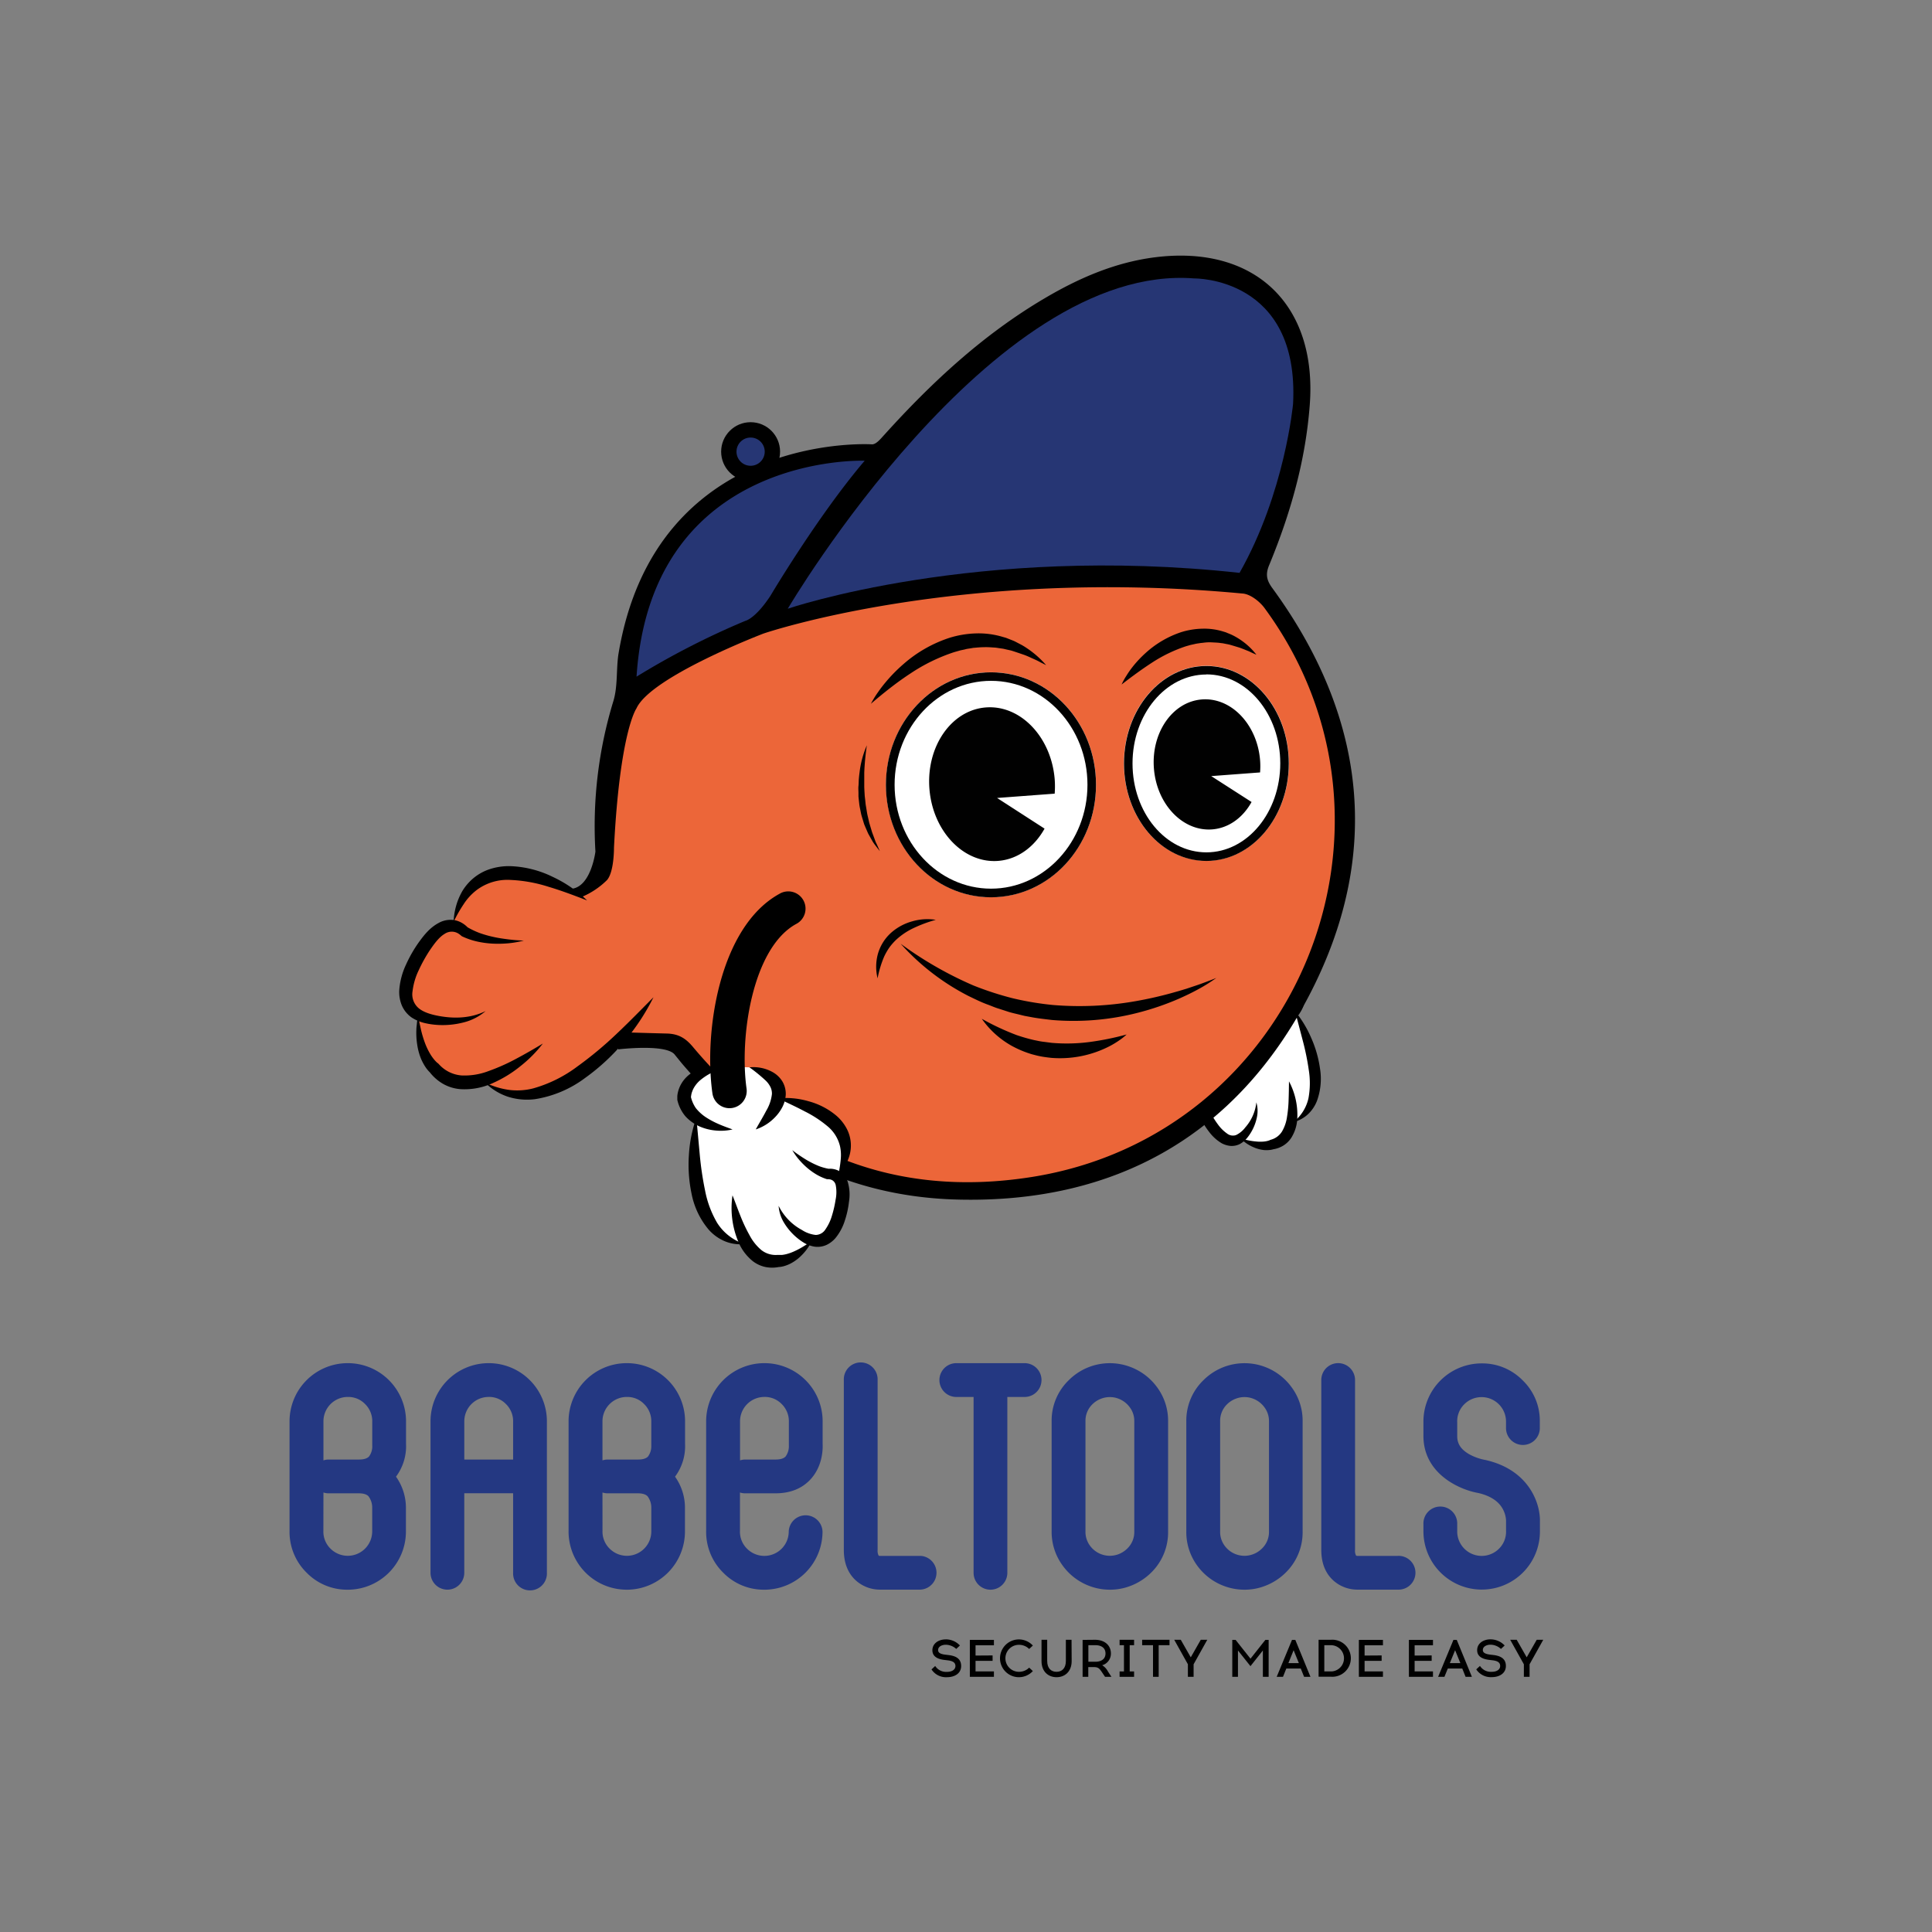 <svg id="Calque_1" data-name="Calque 1" xmlns="http://www.w3.org/2000/svg" viewBox="0 0 680 680"><rect x="0" y="0" width="680" height="680" fill="#808080" stroke="none"/><defs><style>.cls-1{fill:#243882;}.cls-2{fill:#fff;}.cls-3{fill:#263674;}.cls-4{fill:#ec6639;}.cls-5{fill:#010101;}</style></defs><path d="M333,577a6.8,6.8,0,0,1,4.86,2.16l-1.3,1.21A5.56,5.56,0,0,0,333,578.9h-.17c-1.14,0-2.65.54-2.65,1.88,0,1,.95,1.4,2.48,1.6l1.23.15c2.63.32,4.4,1.33,4.4,3.86s-2.18,3.91-4.94,3.93h-.09a6.08,6.08,0,0,1-5.4-2.74l1.3-1.21a4.54,4.54,0,0,0,4.1,2.07h.09c1.7,0,2.93-.78,2.93-2.05s-1-1.79-2.65-2l-1.23-.15c-2.55-.3-4.23-1.29-4.23-3.41,0-2.35,2.11-3.8,4.66-3.82Z"/><path d="M349.36,582.66v1.9h-6v3.73h6.47v1.9h-8.48v-13h8.48v1.9h-6.47v3.61Z"/><path d="M363.53,579.18l-1.3,1.21a5.05,5.05,0,0,0-3.61-1.47,4.75,4.75,0,0,0,0,9.5,5,5,0,0,0,3.61-1.47l1.3,1.21a6.71,6.71,0,0,1-4.91,2.16,6.65,6.65,0,0,1,0-13.3A6.71,6.71,0,0,1,363.53,579.18Z"/><path d="M377.19,584.66c0,3.65-2.37,5.66-5.31,5.66s-5.3-2-5.3-5.66v-7.51h2v7.45c0,2.65,1.43,3.82,3.28,3.82s3.29-1.17,3.29-3.82v-7.45h2Z"/><path d="M385.38,577.15c3.48,0,5.62,2,5.62,4.81a4.22,4.22,0,0,1-3.07,4.15,5.73,5.73,0,0,1,2.05,2.22l1.21,1.86h-2.25l-1-1.49c-1.05-1.62-1.51-1.9-2.85-1.94h-2.05v3.43h-2v-13Zm-2.31,7.73h2.48c1.95,0,3.55-.88,3.55-2.92s-1.6-2.91-3.55-2.91h-2.48Z"/><path d="M399.16,588.29v1.9h-5.1v-1.9h1.54v-9.24h-1.54v-1.9h5.1v1.9h-1.55v9.24Z"/><path d="M407.82,590.19h-2V579.05H402v-1.9h9.63v1.9h-3.82Z"/><path d="M418.1,590.19v-4.42l-4.81-8.62h2.3l3.52,6.17,3.52-6.17h2.29l-4.81,8.62v4.42Z"/><path d="M444.49,590.19v-9.28l-4.37,5.52-4.4-5.52v9.28h-2v-13h1.17l5.24,6.61,5.23-6.61h1.16v13Z"/><path d="M451.57,590.19h-2.22l5.39-13h1.17l5.33,13H459l-1.17-2.92h-5.09Zm1.9-4.82h3.69l-1.85-4.55Z"/><path d="M468.42,577.15a6.52,6.52,0,1,1,0,13H464.1v-13Zm0,11.14a4.62,4.62,0,0,0,0-9.24h-2.31v9.24Z"/><path d="M486.29,582.66v1.9h-6v3.73h6.46v1.9h-8.47v-13h8.47v1.9h-6.46v3.61Z"/><path d="M503.9,582.66v1.9h-6v3.73h6.46v1.9h-8.47v-13h8.47v1.9h-6.46v3.61Z"/><path d="M508.39,590.19h-2.22l5.39-13h1.17l5.33,13h-2.22l-1.17-2.92h-5.09Zm1.9-4.82H514l-1.85-4.55Z"/><path d="M524.73,577a6.8,6.8,0,0,1,4.86,2.16l-1.31,1.21a5.51,5.51,0,0,0-3.55-1.49h-.17c-1.14,0-2.65.54-2.65,1.88,0,1,1,1.4,2.48,1.6l1.23.15c2.63.32,4.4,1.33,4.4,3.86s-2.18,3.91-4.94,3.93H525a6.11,6.11,0,0,1-5.41-2.74l1.31-1.21a4.52,4.52,0,0,0,4.1,2.07h.09c1.69,0,2.92-.78,2.92-2.05s-1-1.79-2.64-2l-1.23-.15c-2.55-.3-4.23-1.29-4.23-3.41,0-2.35,2.1-3.8,4.66-3.82Z"/><path d="M536.35,590.19v-4.42l-4.81-8.62h2.29l3.52,6.17,3.53-6.17h2.29l-4.81,8.62v4.42Z"/><path class="cls-1" d="M142.91,508.19v-7.68a20.5,20.5,0,0,0-21-20.72,20.48,20.48,0,0,0-20,20.48V538.8a20.12,20.12,0,0,0,6.1,14.82,19.88,19.88,0,0,0,14.41,5.9h.45a20.48,20.48,0,0,0,20-20.48v-8a18.94,18.94,0,0,0-3.49-11.3A17.93,17.93,0,0,0,142.91,508.19ZM122.4,491.68a8.21,8.21,0,0,1,6.07,2.47,8.42,8.42,0,0,1,2.55,6.36v7.87c0,.13,0,.3,0,.37a6,6,0,0,1-1.14,3.89c-.68.72-1.85,1.07-3.58,1.07H115.58a5.87,5.87,0,0,0-1.74.29V500.27a8.58,8.58,0,0,1,8.33-8.59Zm-8.56,33.63a5.87,5.87,0,0,0,1.74.29h10.73c2.36,0,3.11.78,3.36,1A6.63,6.63,0,0,1,131,530.7V539a8.6,8.6,0,0,1-14.63,6.12,8.42,8.42,0,0,1-2.55-6.36Z"/><path class="cls-1" d="M171.53,479.79a20.48,20.48,0,0,0-20,20.48v53.3a5.94,5.94,0,1,0,11.88,0v-28H180.6v28a5.95,5.95,0,1,0,11.89,0V500.51a20.48,20.48,0,0,0-21-20.72Zm6.52,14.36a8.42,8.42,0,0,1,2.55,6.36v13.2H163.42V500.27a8.57,8.57,0,0,1,8.35-8.59A8.24,8.24,0,0,1,178.05,494.15Z"/><path class="cls-1" d="M241.12,508.19v-7.68a20.48,20.48,0,0,0-21-20.72,20.48,20.48,0,0,0-20,20.48V538.8a20.47,20.47,0,0,0,20.5,20.72h.46a20.48,20.48,0,0,0,20-20.48v-8a18.86,18.86,0,0,0-3.49-11.3A17.93,17.93,0,0,0,241.12,508.19Zm-20.5-16.51a8.2,8.2,0,0,1,6.06,2.47,8.42,8.42,0,0,1,2.55,6.36v7.87c0,.12,0,.29,0,.37a6.09,6.09,0,0,1-1.15,3.89c-.67.72-1.85,1.07-3.58,1.07H213.79a5.93,5.93,0,0,0-1.74.29V500.27a8.58,8.58,0,0,1,8.33-8.59Zm-8.57,33.63a5.93,5.93,0,0,0,1.74.29h10.73c2.36,0,3.12.78,3.37,1a6.61,6.61,0,0,1,1.35,4.07V539a8.59,8.59,0,0,1-14.62,6.12,8.39,8.39,0,0,1-2.56-6.36Z"/><path class="cls-1" d="M262.21,525.6h10.73c5.17,0,9.31-1.65,12.32-4.9,4.3-4.65,4.37-10.66,4.28-12.5v-7.69a20.48,20.48,0,0,0-21-20.72,20.5,20.5,0,0,0-20,20.48V538.8a20.12,20.12,0,0,0,6.1,14.82,19.88,19.88,0,0,0,14.41,5.9h.45a20.48,20.48,0,0,0,20-20.48,5.95,5.95,0,0,0-11.89,0A8.59,8.59,0,0,1,263,545.16a8.39,8.39,0,0,1-2.56-6.36V525.31A5.87,5.87,0,0,0,262.21,525.6Zm-1.74-25.33a8.57,8.57,0,0,1,8.35-8.59,8.24,8.24,0,0,1,6.28,2.47,8.42,8.42,0,0,1,2.55,6.36v7.87c0,.12,0,.29,0,.37a6.09,6.09,0,0,1-1.15,3.89c-.68.72-1.85,1.07-3.58,1.07H262.21a5.87,5.87,0,0,0-1.74.29Z"/><path class="cls-1" d="M323.91,547.63H309.63a1,1,0,0,1-.38-.11,3.77,3.77,0,0,1-.36-2v-59.8a5.95,5.95,0,1,0-11.89,0v59.8c0,4.49,1.38,8.06,4.08,10.61a12.7,12.7,0,0,0,8.59,3.37h14.24a5.95,5.95,0,0,0,0-11.89Z"/><path class="cls-1" d="M397.53,481a20.43,20.43,0,0,0-21.39,4.81,19.75,19.75,0,0,0-6,14.46V539A20,20,0,0,0,374,551a20.5,20.5,0,0,0,9.77,7.33,20.25,20.25,0,0,0,6.89,1.19,19.64,19.64,0,0,0,6.84-1.19,20.92,20.92,0,0,0,7.63-4.78,19.85,19.85,0,0,0,6-14.51V500.27a19.8,19.8,0,0,0-3.82-11.93A20.5,20.5,0,0,0,397.53,481Zm1.7,19.27V539a8.07,8.07,0,0,1-2.49,6.06,8.92,8.92,0,0,1-3.32,2.06,8.63,8.63,0,0,1-9.81-3.13,8.14,8.14,0,0,1-1.56-5V500.27a8.08,8.08,0,0,1,2.49-6.06,8.69,8.69,0,0,1,3.26-2,8.3,8.3,0,0,1,2.84-.48,8.19,8.19,0,0,1,2.82.48,8.78,8.78,0,0,1,4.24,3.19A7.94,7.94,0,0,1,399.23,500.27Z"/><path class="cls-1" d="M360.87,479.79H336.35a5.95,5.95,0,0,0,0,11.89h6.32v61.9a5.94,5.94,0,0,0,11.88,0v-61.9h6.32a5.95,5.95,0,0,0,0-11.89Z"/><path class="cls-1" d="M444.93,481a20.45,20.45,0,0,0-21.39,4.81,19.79,19.79,0,0,0-6,14.46V539a20,20,0,0,0,3.81,12,20.55,20.55,0,0,0,9.77,7.33,20.26,20.26,0,0,0,6.9,1.19,19.68,19.68,0,0,0,6.84-1.19,20.8,20.8,0,0,0,7.62-4.78,19.85,19.85,0,0,0,6-14.51V500.27a19.8,19.8,0,0,0-3.82-11.93A20.5,20.5,0,0,0,444.93,481Zm1.71,19.27V539a8.07,8.07,0,0,1-2.5,6.06,8.76,8.76,0,0,1-3.32,2.06A8.63,8.63,0,0,1,431,544a8.14,8.14,0,0,1-1.55-5V500.27a8.11,8.11,0,0,1,2.48-6.06,8.77,8.77,0,0,1,3.26-2,8.32,8.32,0,0,1,2.85-.48,8.17,8.17,0,0,1,2.81.48,8.78,8.78,0,0,1,4.24,3.19A8,8,0,0,1,446.64,500.27Z"/><path class="cls-1" d="M492,547.63H477.68a1.09,1.09,0,0,1-.38-.11,3.57,3.57,0,0,1-.37-2v-59.8a5.94,5.94,0,1,0-11.88,0v59.8c0,4.49,1.37,8.06,4.08,10.61a12.67,12.67,0,0,0,8.58,3.37H492a5.95,5.95,0,1,0,0-11.89Z"/><path class="cls-1" d="M522.77,513.85l-.29-.05a18.59,18.59,0,0,1-5.44-2c-2.87-1.68-4.15-3.64-4.15-6.35v-4.9a8.39,8.39,0,0,1,2.51-6.32,8.61,8.61,0,0,1,14.67,6.08v2.56a5.95,5.95,0,0,0,11.89,0v-2.56a19.66,19.66,0,0,0-6-14.44,19.86,19.86,0,0,0-14.13-6h-.3A20.49,20.49,0,0,0,501,500.51v4.9c0,13.25,12.6,18.92,19.33,20.08,4.26,1,7.17,2.91,8.66,5.74a9.43,9.43,0,0,1,1.09,3.92,1.48,1.48,0,0,0,0,.21v3.44a8.39,8.39,0,0,1-2.51,6.32A8.61,8.61,0,0,1,512.89,539v-2.55a5.95,5.95,0,1,0-11.89,0V539a20.54,20.54,0,0,0,20.13,20.48h.3A20.45,20.45,0,0,0,542,538.8v-3.27C542.19,529.58,538.49,517.38,522.77,513.85Z"/><path class="cls-2" d="M422.84,385.2c-15.18-13.54,8.92-26.45,8.92-26.45-1.82-5,4.76-11.26,4.76-11.26s2.83-1.21,6.91-2.51c11.62-3,13.85,4.5,13.85,4.5s1.72,2.2-1.45,6.46c0,0,16.39,30.64-.61,39,0,0-3.5,5.94-7.46,7.85,0,0-4,1.9-11.13-2.09l1.69-1.82c-7,8.4-14.05-6.38-14.05-6.38-3.82-7.17,1.38-8.33,1.38-8.33Z"/><path d="M440.91,365a13.54,13.54,0,0,1-6.42-1.45,12.25,12.25,0,0,1-2.89-1.95,9,9,0,0,1-2.22-3.12,7,7,0,0,1-.33-4.11,7.62,7.62,0,0,1,1.77-3.37,11.27,11.27,0,0,1,5.7-3.47,47.81,47.81,0,0,0-3.1,5.2,6.44,6.44,0,0,0-.65,2.3,4.15,4.15,0,0,0,.3,2,12.2,12.2,0,0,0,3.15,4C437.64,362.23,439.24,363.49,440.91,365Z"/><path d="M447.17,362.68c1.19-1,2.33-1.94,3.37-3a23.48,23.48,0,0,0,2.77-3.12,12.74,12.74,0,0,0,1.73-3.35,9.78,9.78,0,0,0,.28-3.49l.06.28s0,0,0-.07a1.47,1.47,0,0,0-.06-.14,2.29,2.29,0,0,0-.16-.31,4.6,4.6,0,0,0-.37-.64,5.2,5.2,0,0,0-.46-.59,4.68,4.68,0,0,0-.53-.56,8.15,8.15,0,0,0-2.78-1.65,16.13,16.13,0,0,0-3.56-.84l-2-.16c-.66,0-1.34,0-2-.1.6-.34,1.23-.65,1.87-.94s1.32-.44,2-.66a12.34,12.34,0,0,1,4.39-.25,9.45,9.45,0,0,1,4.4,1.73,8.48,8.48,0,0,1,1.78,1.71,7.44,7.44,0,0,1,.71,1.05,6.36,6.36,0,0,1,.3.58,2.37,2.37,0,0,1,.14.32,3,3,0,0,1,.15.39l0,.15,0,.14a11,11,0,0,1-.6,5.33,12.2,12.2,0,0,1-2.95,4.22,14.8,14.8,0,0,1-4,2.65A14.59,14.59,0,0,1,447.17,362.68Z"/><path d="M431.76,358.75c-2.05,2.1-4.05,4.05-5.9,6.06a32.94,32.94,0,0,0-4.71,6.23,10.71,10.71,0,0,0-1.47,6.82,12.23,12.23,0,0,0,1.13,3.64,34.2,34.2,0,0,0,2,3.7,13,13,0,0,1-3.63-2.58,10.54,10.54,0,0,1-3.1-8.87,12.9,12.9,0,0,1,1.55-4.61,20.49,20.49,0,0,1,6.15-6.68A23,23,0,0,1,431.76,358.75Z"/><path d="M433,374.18a17.6,17.6,0,0,1-.86,3.1,22.53,22.53,0,0,1-1.34,3A19.43,19.43,0,0,1,429,383a14.91,14.91,0,0,1-2.47,2.42l-.5.22s-.18.08-.28.15l-.32.23a1.88,1.88,0,0,0-.45.54,2.14,2.14,0,0,0-.25,1.4,10.61,10.61,0,0,0,1.48,3.94,32.79,32.79,0,0,0,2.56,4,13.4,13.4,0,0,0,3.11,3.06,3.33,3.33,0,0,0,3.18.54,9,9,0,0,0,3.26-2.71A15.9,15.9,0,0,0,442.2,388a10.78,10.78,0,0,1,.18,5.27,16.92,16.92,0,0,1-1.93,5.06,16.39,16.39,0,0,1-1.6,2.3,9,9,0,0,1-2.41,2,6.37,6.37,0,0,1-3.4.69,8.17,8.17,0,0,1-3.16-1,15.38,15.38,0,0,1-4.28-3.9,26.78,26.78,0,0,1-2.91-4.62,12.72,12.72,0,0,1-1.61-5.69,5.54,5.54,0,0,1,1.15-3.4,5.25,5.25,0,0,1,1.38-1.21,4.51,4.51,0,0,1,.79-.4,4.77,4.77,0,0,1,.92-.29l-.5.22a17.07,17.07,0,0,0,2.34-1.64,22.18,22.18,0,0,0,2.13-2.1c.69-.75,1.31-1.57,1.94-2.4S432.45,375.08,433,374.18Z"/><path d="M455.83,355.94a39.11,39.11,0,0,1,5.69,9.41,40.12,40.12,0,0,1,3.07,10.7,22.7,22.7,0,0,1-1.06,11.42,12.86,12.86,0,0,1-3.32,4.85,11.65,11.65,0,0,1-5,2.63,14.68,14.68,0,0,0,5.33-8.43,29.11,29.11,0,0,0,.1-9.95,89.58,89.58,0,0,0-2.08-10.2Z"/><path d="M453.68,380.6a25,25,0,0,1,2.93,12.86,14,14,0,0,1-2.06,6.91,9,9,0,0,1-2.79,2.79,9.65,9.65,0,0,1-3.64,1.35l.4-.13a3.76,3.76,0,0,1-.58.19,3.94,3.94,0,0,1-.47.1,5.41,5.41,0,0,1-.89.11,9.63,9.63,0,0,1-1.7,0,12.46,12.46,0,0,1-3.13-.76,16.15,16.15,0,0,1-2.75-1.4c-.43-.28-.83-.59-1.24-.88s-.77-.66-1.13-1c.5.11,1,.22,1.45.35l1.42.3a22.93,22.93,0,0,0,2.78.39,13.56,13.56,0,0,0,2.63,0,8.55,8.55,0,0,0,1.2-.21l.54-.16c.08,0,.17-.06.24-.1s.17-.08.11-.06l.39-.13a6.63,6.63,0,0,0,3.83-2.87,14,14,0,0,0,1.77-5.15,45.16,45.16,0,0,0,.56-6.05C453.63,384.92,453.65,382.8,453.68,380.6Z"/><path d="M443.81,356.9a5,5,0,0,1-4.46-3.93c-3.12-14.85-15.47-37.54-29.64-39.75a5,5,0,1,1,1.53-9.82c19.65,3.05,34.2,30.16,37.84,47.52a5,5,0,0,1-5.27,6Z"/><path d="M237.55,371.28c-2.86-4-19.93-1.94-19.93-1.94l-18.53-42.7,2.41-13.86c6.61-1.06,8.07-13.06,8.07-13.06a150.53,150.53,0,0,1,6.31-52.93c1.56-5.12,1-10.85,1.74-16.26,12.87-79,89.16-74.14,89.16-74.14,1.57.15,3.21-2,4.46-3.34,16.68-18.47,34.79-35.28,56.34-48,12.13-7.17,24.89-12.72,39-14.5,35.11-4.4,57.09,16.7,54.41,52-1.49,19.64-6.8,38.27-14.28,56.34-1.33,3.21-.95,5.28,1.1,8.09,33,45.14,38.79,93.75,13,143.32-25.61,49.28-68.28,73.41-124.07,71.9-39.33-1.06-71.47-18.14-96.82-48"/><circle cx="264.19" cy="158.97" r="10.37"/><circle class="cls-3" cx="264.19" cy="158.97" r="4.97"/><path class="cls-4" d="M445.06,214c-1.77-2.4-5.14-5-7.87-5.11C337.11,199.51,268.69,223,268.69,223S229,238.18,224,249.36c0,0-5.81,8-7.9,49,0,0,.08,8.43-2.43,11.37a27.87,27.87,0,0,1-9,6c-7.91-4.73-37.78-20.37-45,8.75l3,2.69c-1.87-1.42-6.77-3.68-12.84,5.25,0,0-15.5,20.84-.27,25.77l-2.3-.62c-.34,14,5.68,18.42,5.68,18.42,6,4.47,17.75,5,17.75,5,17.24,12.54,37.56-4.57,49.39-17.64q7.29.24,14.58.42c4.15.1,6.65,1.63,9.25,4.74,31.18,37.19,71.07,53.29,119,45.79C456.63,399.63,501.22,290.36,445.06,214Z"/><path d="M206.64,316.92c-4.59-1.76-9-3.45-13.54-4.79a51,51,0,0,0-13.4-2.42,18.07,18.07,0,0,0-12,3.61,19.66,19.66,0,0,0-4.5,4.91,50.51,50.51,0,0,0-3.55,6.23,24.5,24.5,0,0,1,1.43-7.31,24,24,0,0,1,1.63-3.49,18.6,18.6,0,0,1,2.4-3.15,17.59,17.59,0,0,1,6.75-4.42,21.69,21.69,0,0,1,7.88-1.23,36.78,36.78,0,0,1,14.7,3.72A44.85,44.85,0,0,1,206.64,316.92Z"/><path d="M184.37,331.05A34.49,34.49,0,0,1,179,332a40.3,40.3,0,0,1-5.5.13,32.77,32.77,0,0,1-5.53-.74,25.41,25.41,0,0,1-5.42-1.87l-.51-.42a5.33,5.33,0,0,0-.56-.42,4.54,4.54,0,0,0-.68-.38,4.45,4.45,0,0,0-1.43-.37,4.51,4.51,0,0,0-2.86.75c-1.94,1.15-3.54,3.32-5.11,5.6a52.63,52.63,0,0,0-4,7.16,23.29,23.29,0,0,0-2.2,7.46,6.4,6.4,0,0,0,2.13,5.93c1.72,1.45,4.4,2.26,7.1,2.75,5.42,1,11.22.87,16.5-1.72A19,19,0,0,1,163,359.9a29.33,29.33,0,0,1-9,.84,26.21,26.21,0,0,1-4.6-.68,14.33,14.33,0,0,1-4.61-2,10,10,0,0,1-3.39-4.26,12.38,12.38,0,0,1-.88-5.19,25.43,25.43,0,0,1,2.43-9.2,46.21,46.21,0,0,1,4.56-7.9c1.76-2.4,3.76-5,6.95-6.7a8.56,8.56,0,0,1,5.5-.95,8.12,8.12,0,0,1,2.67,1,8.26,8.26,0,0,1,1.14.79,8.5,8.5,0,0,1,1.05,1l-.51-.42a29.28,29.28,0,0,0,4.51,2.16,38.84,38.84,0,0,0,5,1.41c1.71.38,3.45.62,5.21.84S182.56,331,184.37,331.05Z"/><path d="M230,351a76.71,76.71,0,0,1-10.22,15.52A74.07,74.07,0,0,1,206,379.36a39.69,39.69,0,0,1-17.63,7.5,22.19,22.19,0,0,1-9.72-.89,20.65,20.65,0,0,1-8-5,27.52,27.52,0,0,0,8.55,2.64,22.65,22.65,0,0,0,8.53-.55,47,47,0,0,0,15.49-7.7A130.18,130.18,0,0,0,217,363.9C221.38,359.77,225.62,355.41,230,351Z"/><path d="M191.07,367.29a45,45,0,0,1-7.79,7.88,42.65,42.65,0,0,1-9.59,5.93A23.82,23.82,0,0,1,162,383.34a14.65,14.65,0,0,1-6.06-1.86,16.24,16.24,0,0,1-4.72-4.14l.38.35a6.19,6.19,0,0,1-.67-.63c-.18-.19-.33-.38-.5-.57a13.24,13.24,0,0,1-.84-1.17,18.72,18.72,0,0,1-1.31-2.45,21.31,21.31,0,0,1-1.43-5.14,27,27,0,0,1-.31-5.15c0-.85.14-1.7.21-2.54s.27-1.67.44-2.49q.26,1.24.45,2.46l.53,2.41a39.16,39.16,0,0,0,1.38,4.61,24.14,24.14,0,0,0,2,4.15,15.84,15.84,0,0,0,1.28,1.78,10.16,10.16,0,0,0,.7.76c.12.11.24.24.35.33a1.57,1.57,0,0,0,.26.2l-.07-.1.44.45a11.92,11.92,0,0,0,7.92,3.92,23.7,23.7,0,0,0,9.58-1.56,69.28,69.28,0,0,0,9.59-4.27C184.79,371,187.92,369.2,191.07,367.29Z"/><path class="cls-3" d="M304.34,162.16s-75.17-3-80.3,76a279,279,0,0,1,38.29-19.64s3.41-.64,8.76-8.7C271.09,209.84,287.82,181.55,304.34,162.16Z"/><path class="cls-3" d="M436.28,201.63c16-28.22,18.84-59.5,18.84-59.5C457.44,97.39,420.37,98,420.37,98,349,92.31,277.27,214.25,277.27,214.25S343.75,191.5,436.28,201.63Z"/><path class="cls-5" d="M428.12,344.19a58.22,58.22,0,0,1-6.39,4c-2.21,1.22-4.49,2.3-6.79,3.32a95.23,95.23,0,0,1-14.35,4.92A90.79,90.79,0,0,1,370.24,359c-2.54-.31-5.09-.57-7.61-1.07l-1.89-.35c-.62-.13-1.24-.3-1.87-.45-1.24-.31-2.5-.57-3.72-.94L351.48,355c-1.22-.35-2.4-.89-3.59-1.33-2.41-.85-4.69-2-7-3.11A82.34,82.34,0,0,1,317,332.16a130.6,130.6,0,0,0,25.58,14.68,110.16,110.16,0,0,0,13.81,4.5,104.82,104.82,0,0,0,14.28,2.39,113.55,113.55,0,0,0,29-1.35,135.07,135.07,0,0,0,14.33-3.32c1.2-.32,2.37-.7,3.56-1.05l3.52-1.18c1.17-.39,2.34-.82,3.5-1.26S427,344.67,428.12,344.19Z"/><path class="cls-5" d="M329.36,323.75a48.3,48.3,0,0,0-7.53,2.77,24.48,24.48,0,0,0-6.32,4.16,20.3,20.3,0,0,0-2.46,2.78,21.72,21.72,0,0,0-1.87,3.26,37,37,0,0,0-2.3,7.62,17.11,17.11,0,0,1,.06-8.41,15.8,15.8,0,0,1,4.51-7.46A18.56,18.56,0,0,1,321,324.3,18.94,18.94,0,0,1,329.36,323.75Z"/><path class="cls-5" d="M396.54,364.1a22.49,22.49,0,0,1-2.78,2.19,30.91,30.91,0,0,1-3,1.82,38.07,38.07,0,0,1-20.89,4.21c-1.21-.15-2.42-.28-3.61-.52-.6-.12-1.2-.24-1.78-.4s-1.19-.29-1.76-.48a36.18,36.18,0,0,1-6.68-2.85,31.77,31.77,0,0,1-10.48-9.49,89.91,89.91,0,0,0,12.22,5.72,60.87,60.87,0,0,0,6.22,1.78c1.05.2,2.09.46,3.16.58s2.12.29,3.18.4a61.89,61.89,0,0,0,13-.29A97.6,97.6,0,0,0,396.54,364.1Z"/><path class="cls-5" d="M306.53,247.71a34.69,34.69,0,0,1,2.35-3.87c.86-1.25,1.77-2.45,2.75-3.62a54.54,54.54,0,0,1,6.39-6.51,46.28,46.28,0,0,1,16.08-9.19,34.58,34.58,0,0,1,9.38-1.58,29.33,29.33,0,0,1,9.42,1.22l1.14.32,1.1.43c.72.3,1.47.55,2.17.9l2.07,1.08a20.87,20.87,0,0,1,2,1.22,33.36,33.36,0,0,1,6.82,6c-.69-.33-1.34-.68-2-1a21.5,21.5,0,0,0-2-1c-1.35-.6-2.65-1.25-4-1.71s-2.72-.93-4.06-1.36c-.68-.19-1.38-.31-2.06-.48l-1-.23-1-.14c-.7-.08-1.37-.24-2.07-.27l-2.06-.13a37.54,37.54,0,0,0-4.11.13l-1,.09c-.34,0-.68.1-1,.15-.68.12-1.36.17-2,.35s-1.35.28-2,.45l-2,.57A62.8,62.8,0,0,0,320.51,237c-2.41,1.57-4.77,3.27-7.09,5.07S308.81,245.74,306.53,247.71Z"/><path class="cls-5" d="M394.77,240.92a22.56,22.56,0,0,1,1.69-3.09,32,32,0,0,1,2-2.89,39.45,39.45,0,0,1,4.84-5.18,34.87,34.87,0,0,1,12.49-7.28,26.86,26.86,0,0,1,7.37-1.2,22.48,22.48,0,0,1,7.39,1l.89.27.85.36a17,17,0,0,1,1.69.74,23.79,23.79,0,0,1,3.11,1.88,24.08,24.08,0,0,1,5.12,4.9c-.56-.22-1.08-.47-1.61-.7a15.58,15.58,0,0,0-1.56-.71c-1.07-.41-2.08-.87-3.15-1.19s-2.09-.64-3.12-.93c-.52-.13-1.05-.21-1.57-.32l-.78-.16-.79-.09c-1-.16-2.08-.18-3.11-.24s-2.06,0-3.09.15l-.77.07-.76.12a13.67,13.67,0,0,0-1.53.28c-.5.12-1,.21-1.51.34l-1.5.43a51.31,51.31,0,0,0-11.57,5.54C402.09,235.4,398.47,238.06,394.77,240.92Z"/><ellipse class="cls-2" cx="424.61" cy="268.66" rx="29.04" ry="34.32"/><path class="cls-5" d="M424.61,237.36c14.34,0,26,14,26,31.3S439,300,424.61,300s-26-14-26-31.3,11.67-31.3,26-31.3m0-3c-16,0-29,15.36-29,34.31s13,34.32,29,34.32,29-15.37,29-34.32-13-34.31-29-34.31Z"/><ellipse class="cls-2" cx="348.81" cy="276.2" rx="36.96" ry="39.59"/><path class="cls-5" d="M348.81,239.63c18.71,0,33.94,16.41,33.94,36.57s-15.23,36.58-33.94,36.58-33.94-16.41-33.94-36.58,15.23-36.57,33.94-36.57m0-3c-20.41,0-37,17.73-37,39.59s16.55,39.6,37,39.6,36.95-17.73,36.95-39.6-16.54-39.59-36.95-39.59Z"/><path class="cls-5" d="M350.94,280.86l20.27-1.52a33.21,33.21,0,0,0,0-5.18C369.94,259.27,359.07,248,346.9,249s-21,13.92-19.76,28.81S339.26,304,351.42,303c6.89-.58,12.7-5,16.23-11.35Z"/><path class="cls-5" d="M426.31,273.16l17.19-1.29a26.84,26.84,0,0,0,0-4.39c-1.06-12.63-10.28-22.16-20.59-21.29s-17.81,11.8-16.76,24.42,10.28,22.16,20.59,21.3c5.84-.49,10.77-4.21,13.77-9.63Z"/><path class="cls-5" d="M305.1,262.32a92.36,92.36,0,0,0-.91,9.57c0,.8,0,1.59,0,2.38s0,1.58,0,2.37.06,1.58.1,2.36l.07,1.18.14,1.18c.1.77.13,1.57.28,2.34l.38,2.32c.12.78.34,1.54.5,2.31l.26,1.15c.1.38.22.76.33,1.13l.68,2.28.83,2.23c.14.37.26.76.41,1.13s.35.72.51,1.09c.33.73.65,1.47,1,2.23-.52-.62-1-1.27-1.51-1.92-.25-.32-.49-.66-.73-1s-.42-.7-.63-1.05l-1.21-2.15c-.35-.75-.65-1.51-1-2.27-.15-.39-.32-.76-.47-1.15l-.36-1.18c-.23-.8-.5-1.58-.69-2.39l-.49-2.43c-.16-.81-.21-1.64-.32-2.45l-.12-1.24,0-1.23c0-.83-.09-1.65,0-2.47s.06-1.65.13-2.47.16-1.63.27-2.45A34,34,0,0,1,305.1,262.32Z"/><path class="cls-2" d="M295.11,413.21c11.77-21.85-21.24-26.62-21.24-26.62,0-6.47-10.14-10.92-10.14-10.92s-3.75-.22-9,0c-14.57,1.4-14,10.92-14,10.92s-1.05,3.25,4.35,6.81c0,0-6,42,17,44.47,0,0,6.48,5.35,11.82,5.89,0,0,5.34.53,11.89-7l-2.7-1.39c11.49,6.73,13.45-13.17,13.45-13.17,1.4-9.81-5-9-5-9Z"/><path d="M266,397.52c1.3-2.37,2.61-4.48,3.69-6.58a14.57,14.57,0,0,0,2-5.85,5.19,5.19,0,0,0-.47-2.39,8,8,0,0,0-1.71-2.36,58.37,58.37,0,0,0-5.71-4.67,13.82,13.82,0,0,1,8,1.6,9.41,9.41,0,0,1,3.43,3.13,8.51,8.51,0,0,1,1.33,4.85,10.75,10.75,0,0,1-1.25,4.51,14.8,14.8,0,0,1-2.49,3.43A16.54,16.54,0,0,1,266,397.52Z"/><path d="M257.84,397.52a18,18,0,0,1-5.68.41,18.36,18.36,0,0,1-5.73-1.37,15,15,0,0,1-5.13-3.6,13.48,13.48,0,0,1-2.91-5.87l0-.17v-.18c0-.25,0-.37,0-.52s0-.29,0-.42.06-.54.1-.79a11,11,0,0,1,1.71-4.21,11.58,11.58,0,0,1,4.33-3.81,14.77,14.77,0,0,1,5.14-1.54c.87,0,1.73-.11,2.58-.08s1.7.15,2.53.3c-.78.36-1.55.67-2.31,1l-2.18,1a20.49,20.49,0,0,0-3.74,2.45,10.14,10.14,0,0,0-2.49,3.05,5.87,5.87,0,0,0-.37.86,5.55,5.55,0,0,0-.29.87,7.25,7.25,0,0,0-.16.89,3.19,3.19,0,0,0-.05.42c0,.07,0,.14,0,.19v.09l0-.35A11.63,11.63,0,0,0,244.9,390a15.12,15.12,0,0,0,3.37,3.12,28.93,28.93,0,0,0,4.48,2.43C254.36,396.27,256.06,396.88,257.84,397.52Z"/><path d="M273.87,386.59a28.27,28.27,0,0,1,10.66,1,25.28,25.28,0,0,1,9.84,5.09,15.78,15.78,0,0,1,3.69,4.65,12.73,12.73,0,0,1,1.42,5.86,12.87,12.87,0,0,1-1.28,5.6,15.79,15.79,0,0,1-3.09,4.47,43,43,0,0,0,.79-5.09,14.81,14.81,0,0,0-.22-4.64,13.06,13.06,0,0,0-4.52-7.21,40.58,40.58,0,0,0-8-5.19C280.2,389.55,277.1,388.15,273.87,386.59Z"/><path d="M278.86,404.81c1,.8,2.07,1.55,3.13,2.25s2.12,1.37,3.22,1.94a29,29,0,0,0,3.32,1.53,20.49,20.49,0,0,0,3.37.89l-.67,0a5.56,5.56,0,0,1,1.18-.06,6.51,6.51,0,0,1,1.07.13,6.36,6.36,0,0,1,4.82,4.24,15.44,15.44,0,0,1,.52,7.19,32.47,32.47,0,0,1-1.41,6.51,18.49,18.49,0,0,1-3.29,6.25,9.5,9.5,0,0,1-3.19,2.48,7.69,7.69,0,0,1-4.18.63,10.75,10.75,0,0,1-3.59-1.26,19.67,19.67,0,0,1-2.8-2,21,21,0,0,1-4.31-5,13.18,13.18,0,0,1-2-6.12,19.37,19.37,0,0,0,8.18,8.49,11.14,11.14,0,0,0,4.87,1.76,4.12,4.12,0,0,0,3.42-1.95,16.5,16.5,0,0,0,2.29-4.81,39.17,39.17,0,0,0,1.29-5.62,13,13,0,0,0,.05-5.13,2.64,2.64,0,0,0-.87-1.5,2.38,2.38,0,0,0-.75-.43,3.09,3.09,0,0,0-.46-.13c-.13,0-.37,0-.37-.06l-.67,0a18.35,18.35,0,0,1-3.84-1.75,23.81,23.81,0,0,1-3.28-2.4,27.58,27.58,0,0,1-2.78-2.84A22.18,22.18,0,0,1,278.86,404.81Z"/><path d="M245.1,393.4l1.2,13.09a112.83,112.83,0,0,0,1.87,12.57,35.67,35.67,0,0,0,4.25,11.36,18,18,0,0,0,9.63,7.45,14.25,14.25,0,0,1-6.81-.94,15.71,15.71,0,0,1-5.84-4.18,27.8,27.8,0,0,1-6-12.65,49.52,49.52,0,0,1-.93-13.54A47.29,47.29,0,0,1,245.1,393.4Z"/><path d="M257.84,420.77c1,2.51,1.86,4.94,2.81,7.3a55.22,55.22,0,0,0,3.17,6.7A17.21,17.21,0,0,0,268,440a8.14,8.14,0,0,0,5.58,1.69h.52c-.09,0,.07,0,.15,0h.3l.69,0a11.52,11.52,0,0,0,1.46-.26,16.59,16.59,0,0,0,3-1.08,28.52,28.52,0,0,0,3-1.6l1.5-.94c.49-.34,1-.67,1.52-1-.27.54-.57,1.08-.88,1.62s-.67,1-1.05,1.53a19.62,19.62,0,0,1-2.58,2.75,15.24,15.24,0,0,1-3.27,2.17,12.78,12.78,0,0,1-1.94.74,9.07,9.07,0,0,1-1.06.24l-.58.08c-.23,0-.36,0-.74,0h.51a12,12,0,0,1-4.74,0,11,11,0,0,1-4.36-2,17.15,17.15,0,0,1-5.24-7.07,30.72,30.72,0,0,1-2-16Z"/><path d="M256.75,390.05a6.07,6.07,0,0,1-6-5.22c-3.05-21.42,2.35-58.56,23.6-70.24a6.07,6.07,0,1,1,5.85,10.63c-15.33,8.43-20,39.59-17.44,57.91a6.07,6.07,0,0,1-5.15,6.86A6.33,6.33,0,0,1,256.75,390.05Z"/></svg>